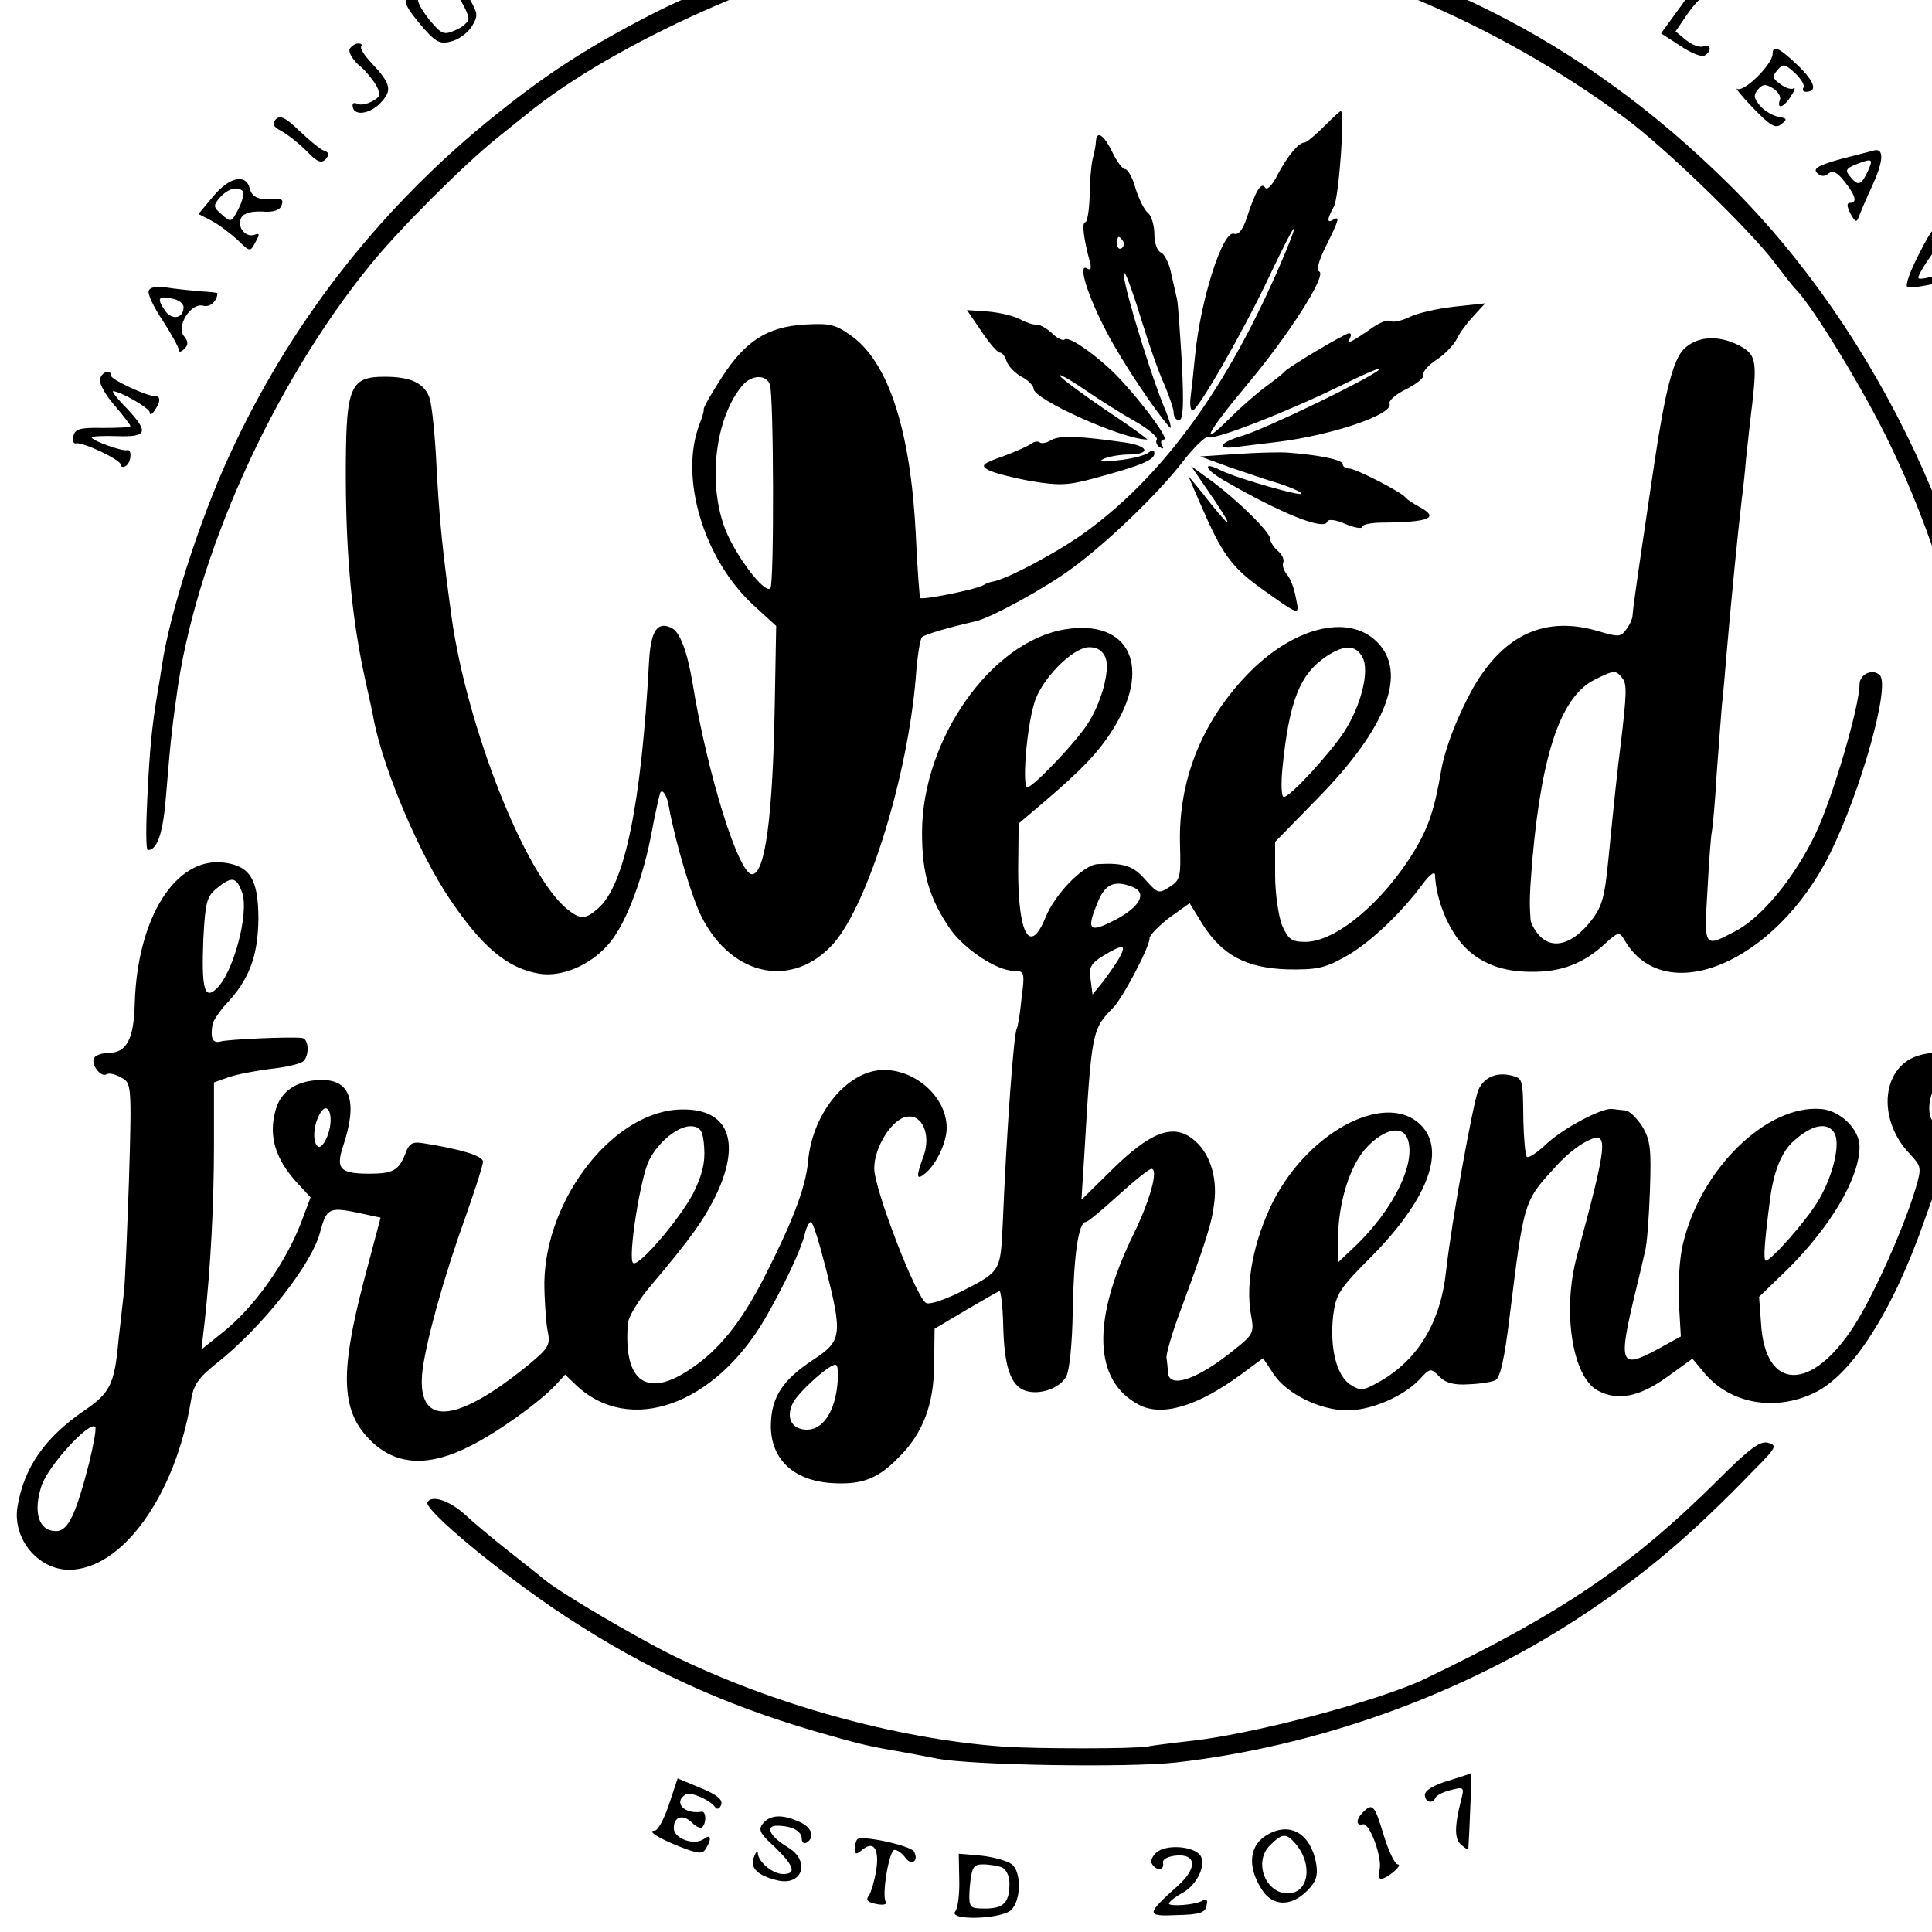 <?xml version="1.0" standalone="no"?>
<!DOCTYPE svg PUBLIC "-//W3C//DTD SVG 20010904//EN"
 "http://www.w3.org/TR/2001/REC-SVG-20010904/DTD/svg10.dtd">
<svg version="1.0" xmlns="http://www.w3.org/2000/svg"
 width="16pt" height="16pt" viewBox="0 0 16 16"
 preserveAspectRatio="xMidYMid meet">
<g transform="translate(0,16) scale(0.004,-0.004)"
fill="#000000" stroke="none">
<path d="M2083 4455 c-41 -28 -24 -112 23 -116 8 -1 20 -2 27 -3 21 -4 47 14
47 31 0 14 -2 14 -20 -2 -41 -37 -102 17 -73 64 11 18 73 28 73 12 0 -6 5 -11
10 -11 6 0 10 8 10 18 0 24 -66 29 -97 7z"/>
<path d="M2303 4401 l0 -66 48 -1 c35 -2 49 2 54 13 7 20 -4 31 -14 14 -12
-19 -64 -10 -67 13 -2 16 2 18 31 13 27 -4 33 -2 31 11 -2 12 -11 16 -29 14
-21 -3 -27 1 -27 17 0 15 6 19 25 17 14 -1 28 -6 32 -9 11 -12 23 -8 23 8 0
11 -11 15 -37 16 -21 0 -45 2 -54 4 -13 2 -16 -9 -16 -64z"/>
<path d="M1856 4434 c-32 -31 -7 -64 47 -64 35 0 43 -28 11 -36 -14 -4 -30 -2
-37 5 -15 15 -27 14 -27 -3 0 -21 47 -29 78 -13 18 9 26 19 24 32 -5 26 -6 27
-49 34 -20 3 -38 12 -41 19 -6 18 27 27 49 14 25 -16 29 -15 29 6 0 23 -62 28
-84 6z"/>
<path d="M2534 4396 c-6 -28 -12 -57 -15 -65 -2 -8 3 -16 12 -18 10 -3 15 4
16 19 2 85 8 87 43 16 14 -28 30 -51 35 -51 6 1 14 16 18 35 4 18 12 45 17 61
7 23 5 27 -11 27 -11 0 -16 -5 -13 -13 2 -7 1 -31 -4 -52 l-8 -40 -28 62 c-37
80 -49 84 -62 19z"/>
<path d="M2776 4374 c-9 -24 -8 -25 14 -12 10 7 22 9 26 5 6 -6 -5 -57 -23
-103 -3 -8 1 -14 11 -14 9 0 16 8 16 17 0 35 24 83 42 83 10 0 18 -7 18 -17 0
-15 2 -16 9 -3 14 20 8 26 -48 44 -61 20 -58 20 -65 0z"/>
<path d="M1561 4367 c-6 -6 -11 -23 -11 -37 0 -14 -4 -41 -10 -59 -11 -39 -9
-44 13 -35 9 3 13 12 10 20 -3 8 5 18 22 24 36 14 45 13 45 -5 0 -16 9 -19 26
-7 8 5 -4 25 -36 59 -35 38 -50 49 -59 40z m27 -70 c-26 -9 -27 -8 -21 27 l6
29 18 -24 c17 -23 17 -24 -3 -32z"/>
<path d="M3005 4311 c3 -6 -5 -34 -19 -63 -14 -29 -24 -53 -23 -53 1 -1 21 -9
45 -19 47 -18 62 -15 62 12 0 14 -2 14 -9 3 -14 -22 -70 4 -64 30 6 23 12 24
40 4 19 -13 22 -13 27 1 8 22 8 24 -7 18 -19 -7 -48 19 -38 34 11 17 61 -2 61
-23 0 -9 5 -13 10 -10 14 9 12 32 -2 38 -7 3 -30 13 -51 22 -22 9 -36 11 -32
6z"/>
<path d="M1360 4305 c0 -3 6 -16 14 -28 8 -12 17 -32 20 -43 6 -21 3 -20 -53
9 -33 18 -62 29 -65 26 -4 -3 4 -28 16 -55 12 -27 21 -55 20 -61 -2 -8 3 -10
13 -7 18 7 19 2 -5 49 -11 21 -18 41 -15 43 2 2 26 -9 53 -26 65 -40 79 -30
50 34 -12 27 -21 52 -20 57 1 4 -5 7 -13 7 -8 0 -15 -2 -15 -5z"/>
<path d="M3213 4212 c3 -12 -35 -92 -45 -92 -20 0 -5 -18 27 -33 50 -24 80
-21 103 8 29 37 18 71 -33 100 -44 26 -57 30 -52 17z m51 -33 c34 -16 39 -45
13 -74 -20 -21 -25 -22 -53 -12 l-31 12 19 43 c21 47 19 46 52 31z"/>
<path d="M2208 4186 c-1 -2 -53 -6 -115 -9 -61 -3 -115 -7 -120 -10 -4 -3 -35
-8 -68 -11 -33 -4 -81 -13 -107 -21 -27 -8 -48 -12 -48 -10 0 12 -281 -95
-380 -144 -149 -75 -242 -135 -365 -236 -228 -188 -408 -421 -531 -690 -61
-132 -124 -329 -139 -435 -2 -14 -6 -38 -9 -55 -12 -72 -16 -116 -21 -217 -3
-60 -3 -108 1 -108 20 0 32 36 38 116 4 49 9 107 12 129 2 22 7 54 9 70 37
287 199 648 402 897 59 73 192 206 263 263 25 20 52 42 61 49 180 147 536 306
766 342 21 3 41 8 44 10 3 2 33 6 65 9 32 4 77 8 99 11 53 6 260 6 310 0 22
-2 67 -7 100 -11 287 -30 624 -171 893 -372 84 -63 260 -234 307 -298 17 -22
36 -47 44 -55 36 -37 144 -215 194 -320 87 -179 152 -391 171 -552 3 -27 9
-69 12 -95 8 -62 8 -274 1 -338 -4 -27 -11 -83 -17 -124 -9 -63 -8 -77 5 -90
20 -20 22 -16 30 54 3 32 8 62 10 65 13 21 20 294 11 430 -26 414 -246 883
-559 1191 -304 300 -648 471 -1087 543 -19 4 -84 9 -145 12 -60 3 -115 7 -122
9 -6 2 -13 2 -15 1z"/>
<path d="M1095 4169 c-12 -18 -1 -139 12 -139 7 0 12 10 10 22 -3 28 48 61 62
39 6 -9 14 -10 25 -4 13 7 6 16 -44 50 -33 23 -62 38 -65 32z m37 -67 c-14
-10 -18 -10 -23 5 -11 31 1 46 21 26 17 -17 17 -19 2 -31z"/>
<path d="M920 4055 c-7 -9 -8 -15 -2 -15 12 0 52 -61 52 -79 0 -6 -12 -17 -26
-23 -25 -11 -29 -10 -55 21 -15 19 -26 38 -23 43 6 10 -7 10 -23 0 -8 -5 1
-21 26 -51 32 -38 41 -43 64 -37 15 3 34 17 43 30 14 23 14 27 -3 57 -42 74
-39 71 -53 54z"/>
<path d="M3503 4034 c4 -4 -9 -29 -29 -55 l-35 -48 40 -26 c22 -15 45 -24 50
-20 16 9 13 25 -2 19 -8 -3 -24 3 -36 13 l-22 18 26 38 c14 20 31 37 37 37 7
0 6 5 -2 15 -7 8 -17 15 -23 15 -6 0 -7 -3 -4 -6z"/>
<path d="M724 3899 c-3 -6 5 -21 18 -33 14 -11 30 -31 37 -43 10 -19 8 -24 -9
-33 -11 -6 -25 -8 -30 -5 -6 3 -10 2 -10 -3 0 -22 32 -20 56 3 27 28 25 40
-19 87 -14 15 -22 29 -19 32 3 3 0 6 -6 6 -6 0 -14 -5 -18 -11z"/>
<path d="M3670 3888 c-1 -22 -59 -79 -73 -72 -6 4 8 -14 32 -39 37 -38 47 -44
59 -34 13 10 12 12 -5 15 -12 2 -29 12 -38 22 -14 16 -15 23 -6 34 10 12 16
13 32 3 11 -7 17 -18 14 -24 -7 -21 9 -15 23 8 8 12 10 19 5 16 -4 -3 -17 1
-27 9 -16 11 -17 16 -6 29 12 14 15 13 36 -6 13 -12 21 -26 18 -30 -3 -5 -1
-9 5 -9 25 0 18 21 -16 54 -40 38 -53 44 -53 24z"/>
<path d="M571 3753 c-8 -9 -6 -15 11 -24 13 -7 36 -25 52 -41 22 -23 31 -27
40 -18 8 10 8 14 -3 18 -7 2 -30 21 -51 41 -29 28 -40 33 -49 24z"/>
<path d="M2741 3738 c-18 -18 -36 -33 -40 -33 -12 0 -35 -27 -56 -67 -11 -22
-22 -33 -26 -26 -8 12 -20 -8 -38 -64 -8 -24 -17 -35 -26 -32 -23 9 -70 -137
-81 -255 -3 -31 -7 -68 -9 -83 -2 -16 0 -28 4 -28 11 0 106 165 160 280 49
103 66 130 35 54 -112 -270 -247 -461 -413 -583 -58 -43 -166 -100 -195 -105
-6 -1 -15 -4 -21 -8 -13 -8 -126 -31 -130 -26 -1 1 -6 62 -9 133 -11 214 -56
352 -131 408 -36 26 -46 28 -100 25 -77 -5 -122 -34 -171 -110 -20 -31 -37
-60 -37 -65 1 -4 -4 -19 -9 -32 -42 -110 9 -279 112 -374 l47 -43 -3 -165 c-4
-230 -20 -349 -47 -349 -28 0 -93 210 -123 395 -11 66 -26 105 -42 114 -30 16
-44 -3 -48 -65 -16 -300 -51 -468 -106 -515 -26 -23 -37 -23 -64 -1 -87 71
-207 376 -239 604 -19 140 -25 199 -31 308 -3 68 -10 134 -15 147 -11 30 -39
43 -93 43 -70 0 -79 -21 -80 -178 -1 -178 11 -315 39 -444 9 -40 18 -82 20
-94 22 -105 95 -275 156 -365 68 -101 120 -144 186 -155 45 -7 102 16 140 58
35 37 70 126 90 223 9 50 19 92 20 94 5 8 14 -6 18 -30 13 -72 48 -190 68
-228 63 -124 190 -149 274 -53 71 83 152 344 169 549 3 43 9 81 13 84 5 5 51
19 112 33 33 8 144 69 198 109 74 54 181 157 232 224 23 29 45 50 50 48 11 -8
171 55 282 110 51 25 83 38 72 29 -28 -22 -231 -120 -282 -136 -51 -15 -57
-30 -10 -23 17 2 55 7 82 10 113 14 240 57 232 79 -3 6 13 20 34 30 22 11 38
24 36 30 -2 6 10 20 27 31 17 11 36 31 42 43 6 13 22 34 35 48 l24 26 -65 -7
c-36 -4 -78 -14 -93 -22 -15 -7 -32 -11 -37 -8 -6 4 -22 -2 -38 -13 -44 -31
-56 -36 -48 -24 4 7 4 12 -1 12 -8 0 -124 -69 -133 -79 -3 -4 -21 -18 -40 -32
-20 -15 -53 -44 -73 -64 -66 -66 -49 -32 32 65 87 103 170 232 152 238 -6 2
-1 22 14 52 27 54 30 64 15 55 -13 -8 -13 1 2 28 10 19 23 197 14 197 -2 0
-18 -15 -35 -32z m-1147 -534 c8 -22 9 -414 1 -422 -12 -12 -71 66 -93 121
-38 97 -21 234 36 300 19 21 48 22 56 1z"/>
<path d="M2269 3708 c0 -7 -3 -24 -7 -38 -3 -14 -6 -49 -6 -77 -1 -29 -5 -53
-9 -53 -8 0 -3 -37 10 -84 3 -12 1 -16 -6 -12 -21 13 1 -57 40 -131 32 -62
102 -166 131 -198 5 -5 0 15 -13 45 -37 93 -95 291 -80 274 4 -5 20 -49 35
-99 15 -49 36 -109 47 -132 10 -24 19 -50 19 -58 0 -8 5 -15 11 -15 9 0 10 33
6 118 -4 64 -8 124 -10 132 -2 8 -7 32 -12 53 -4 21 -14 41 -21 44 -8 3 -14
19 -14 38 0 18 -6 38 -13 44 -8 6 -19 29 -26 51 -6 22 -16 40 -22 40 -5 0 -17
16 -26 35 -17 35 -32 46 -34 23z m56 -207 c3 -5 2 -12 -3 -15 -5 -3 -9 1 -9 9
0 17 3 19 12 6z"/>
<path d="M3812 3671 c-47 -13 -59 -20 -50 -29 8 -8 15 -8 24 -1 9 7 18 2 33
-17 23 -29 27 -44 11 -44 -7 0 -6 -8 1 -22 10 -18 13 -19 17 -8 3 8 16 39 29
67 22 48 24 75 5 72 -4 -1 -35 -9 -70 -18z m55 -26 c-14 -29 -20 -31 -37 -10
-10 12 -8 16 11 24 36 14 38 13 26 -14z"/>
<path d="M441 3593 l-30 -36 27 -14 c15 -8 39 -26 54 -40 26 -25 26 -25 37 -4
9 16 9 19 -2 15 -19 -7 -38 18 -27 36 5 9 22 13 43 12 23 -2 37 3 40 13 4 10
1 14 -11 13 -36 -3 -50 3 -55 22 -8 31 -42 24 -76 -17z m62 11 c3 -4 -1 -20
-9 -36 -15 -29 -16 -29 -35 -12 -18 16 -18 18 -3 36 17 18 36 23 47 12z"/>
<path d="M3973 3474 c-18 -35 -29 -65 -24 -68 4 -3 32 1 62 8 30 7 61 10 68 8
10 -3 10 0 0 17 -7 11 -16 16 -19 12 -6 -10 -82 -33 -88 -27 -4 5 38 68 53 78
6 5 4 12 -5 21 -13 12 -19 6 -47 -49z"/>
<path d="M308 3398 c-3 -7 11 -35 29 -62 18 -28 33 -55 33 -60 0 -6 5 -5 12 2
8 8 8 15 -1 26 -17 20 14 70 40 63 14 -4 29 10 29 26 0 1 -17 3 -38 4 -20 2
-51 5 -69 8 -19 3 -33 0 -35 -7z m72 -34 c0 -22 -22 -28 -37 -9 -19 27 -16 33
12 27 14 -2 25 -10 25 -18z"/>
<path d="M2032 3314 c16 -24 33 -44 38 -44 5 0 11 -8 14 -18 4 -11 18 -25 31
-32 14 -7 25 -19 25 -25 0 -22 185 -105 235 -105 3 0 -34 27 -84 60 -50 34
-93 66 -97 72 -4 6 20 -7 52 -29 32 -22 80 -52 107 -67 26 -15 45 -32 42 -36
-3 -5 0 -12 6 -16 8 -4 9 -3 5 4 -4 7 -2 12 4 12 14 0 -68 106 -114 148 -43
39 -85 66 -92 59 -4 -3 -16 3 -27 14 -11 10 -26 18 -31 17 -6 -1 -21 4 -34 11
-13 7 -43 14 -67 16 l-43 3 30 -44z"/>
<path d="M4130 3317 c0 -8 -22 -25 -48 -38 l-48 -24 25 -42 c25 -42 44 -53 56
-33 3 6 0 10 -8 10 -8 0 -22 11 -30 24 -15 22 -15 25 -1 37 14 11 18 10 30 -5
7 -11 11 -24 7 -29 -4 -6 0 -8 11 -4 10 4 20 7 22 7 2 0 4 5 4 12 0 6 -3 8 -7
5 -12 -12 -32 27 -21 40 6 7 14 13 18 13 12 0 33 -57 25 -69 -3 -7 0 -8 9 -5
22 8 20 20 -9 71 -27 45 -35 52 -35 30z"/>
<path d="M3486 3277 c-22 -22 -39 -89 -61 -237 -3 -19 -14 -95 -25 -169 -11
-73 -20 -139 -20 -145 0 -7 -6 -20 -13 -29 -11 -16 -17 -16 -57 -4 -110 33
-196 -6 -260 -117 -32 -58 -57 -121 -66 -170 -14 -83 -27 -120 -56 -168 -65
-107 -163 -188 -225 -188 -29 0 -36 5 -49 35 -7 19 -14 65 -14 103 l0 69 88
90 c143 146 187 260 123 324 -60 60 -176 30 -271 -70 -93 -98 -140 -218 -137
-347 2 -69 1 -76 -21 -90 -23 -15 -25 -14 -51 15 -24 28 -44 35 -98 32 -30 -1
-90 -63 -109 -112 -32 -77 -56 -33 -56 100 l1 96 53 45 c76 65 110 100 139
145 86 132 39 234 -96 212 -153 -25 -296 -228 -296 -421 0 -85 15 -136 58
-199 29 -42 97 -87 132 -87 22 0 23 -3 16 -57 -3 -32 -8 -60 -10 -63 -6 -10
-21 -210 -29 -405 -5 -99 -3 -97 -92 -142 -29 -14 -58 -24 -66 -21 -20 8 -108
236 -108 279 0 44 37 103 68 107 32 5 50 -38 34 -82 -16 -43 -15 -51 4 -35 23
19 44 64 44 94 0 67 -72 127 -142 119 -71 -9 -137 -94 -145 -189 -5 -55 -34
-129 -94 -246 -46 -88 -90 -143 -146 -181 -93 -65 -143 -30 -133 92 1 14 23
50 49 80 81 96 110 136 136 191 49 107 22 173 -72 172 -139 0 -283 -181 -286
-358 0 -33 3 -76 6 -96 7 -34 5 -38 -38 -74 -154 -126 -235 -130 -220 -10 9
65 45 195 90 319 19 54 35 104 35 111 0 12 -47 26 -123 38 -23 4 -30 0 -38
-22 -13 -34 -26 -41 -74 -41 -61 0 -70 10 -55 56 31 92 16 138 -43 138 -51 0
-85 -22 -96 -61 -16 -55 -1 -104 47 -155 l25 -27 -18 -48 c-33 -88 -100 -182
-167 -234 l-41 -33 7 60 c12 112 19 239 19 366 l0 127 31 11 c17 6 56 13 86
17 30 3 60 10 67 15 14 11 13 48 -2 49 -26 3 -152 -3 -167 -7 -17 -5 -23 5
-18 35 1 7 13 25 26 40 50 52 68 101 69 178 0 82 -17 110 -71 117 -100 13
-180 -114 -185 -292 -2 -74 -17 -102 -55 -102 -13 0 -26 -5 -29 -10 -8 -13 14
-42 26 -34 5 3 18 0 30 -7 21 -11 22 -14 16 -213 -4 -110 -8 -217 -11 -236 -2
-19 -7 -63 -11 -98 -8 -87 -17 -106 -70 -142 -83 -57 -126 -119 -139 -201 -10
-65 43 -129 107 -129 109 0 219 152 252 348 5 34 15 49 53 79 95 75 199 207
215 273 13 48 19 51 74 40 l51 -11 -35 -132 c-51 -196 -47 -273 19 -334 51
-47 117 -50 201 -7 55 27 143 90 177 126 l20 22 23 -22 c110 -104 286 -42 391
138 39 68 73 139 82 174 3 14 9 26 13 26 4 0 17 -42 30 -93 36 -142 34 -153
-25 -192 -64 -42 -87 -78 -88 -135 -1 -73 50 -119 136 -121 55 -2 87 11 128
53 51 50 74 111 74 195 l1 72 64 38 c36 21 67 39 70 40 3 2 7 -30 8 -70 2 -86
15 -125 45 -136 28 -10 70 3 85 28 7 11 13 68 14 137 2 115 12 184 27 184 4 0
34 25 67 55 33 30 64 55 69 55 15 0 -3 -66 -38 -137 -86 -177 -82 -301 11
-351 48 -26 122 -4 212 62 l46 34 22 -33 c27 -41 96 -75 153 -75 49 0 116 29
149 64 22 24 23 24 41 6 14 -14 31 -18 62 -16 24 1 49 5 55 9 9 6 18 44 28
127 31 249 29 242 99 318 17 19 43 40 59 48 49 26 47 5 -18 -236 -31 -113 -10
-251 43 -279 41 -22 86 -13 142 27 l54 39 25 -30 c53 -63 145 -80 227 -41 78
37 163 169 229 359 16 44 29 81 29 82 2 3 105 -22 109 -27 3 -3 -5 -47 -19
-99 -13 -51 -26 -103 -28 -115 -3 -11 -9 -34 -14 -51 -21 -70 11 -175 64 -210
62 -40 154 -28 222 31 52 44 85 107 116 222 13 48 27 94 31 103 4 10 0 19 -9
22 -20 8 -19 8 -50 -96 -34 -117 -64 -175 -106 -203 -46 -32 -85 -31 -106 1
-15 23 -15 34 -5 98 7 39 37 146 66 238 30 91 55 171 55 177 0 16 -32 27 -98
36 -49 6 -53 5 -62 -18 -5 -14 -18 -30 -30 -36 -22 -12 -88 -6 -103 9 -5 5 -1
31 9 59 30 83 -7 137 -79 118 -81 -20 -93 -132 -23 -205 24 -26 25 -28 12 -72
-25 -83 -86 -219 -126 -282 -89 -140 -186 -138 -194 4 l-4 54 61 59 c88 88
147 188 147 252 0 36 -40 75 -80 78 -113 9 -250 -125 -286 -281 -7 -29 -10
-84 -8 -121 l4 -69 -51 -28 c-75 -40 -79 -29 -43 120 8 33 17 71 20 85 4 14 8
70 10 125 3 86 1 105 -16 133 -11 17 -27 33 -35 33 -8 1 -21 2 -27 3 -21 3
-102 -40 -137 -73 -19 -18 -36 -29 -40 -26 -3 4 -6 36 -7 73 -1 89 -1 89 -24
95 -31 8 -57 -3 -69 -29 -11 -26 -55 -269 -67 -375 -11 -106 -58 -184 -137
-229 -35 -20 -40 -20 -61 -7 -29 19 -43 76 -36 142 6 46 12 56 81 125 112 114
151 213 105 266 -68 79 -233 -3 -310 -153 -40 -80 -58 -170 -46 -235 7 -37 5
-41 -34 -72 -76 -62 -135 -82 -138 -48 0 9 -2 24 -3 32 0 8 10 44 23 80 61
165 71 198 76 240 7 56 -11 107 -46 133 -41 31 -88 12 -166 -65 l-63 -62 6 94
c15 256 16 259 60 304 19 19 75 125 75 143 0 7 19 26 41 43 l42 30 27 -44 c41
-64 90 -90 175 -93 59 -1 77 2 118 25 49 26 116 89 162 151 14 19 25 28 26 20
2 -51 27 -113 60 -148 33 -35 79 -53 138 -53 63 -1 110 17 155 59 25 23 29 24
38 9 82 -147 314 -51 427 177 64 130 125 347 103 369 -15 15 -42 2 -42 -19 0
-45 -56 -236 -91 -309 -44 -92 -113 -176 -170 -204 -61 -32 -61 -31 -54 85 3
57 7 112 9 122 2 10 7 63 10 118 4 55 9 120 11 145 3 25 7 74 10 110 9 104 23
248 31 315 3 22 7 60 9 85 3 25 8 77 13 115 10 89 7 102 -28 120 -43 22 -87
19 -114 -8z m-1197 -639 c10 -27 -10 -97 -40 -141 -29 -42 -111 -127 -122
-127 -11 0 -2 120 14 173 13 49 80 117 114 117 17 0 28 -7 34 -22z m532 1 c15
-28 -3 -100 -38 -154 -31 -47 -112 -135 -125 -135 -5 0 -6 26 -3 58 14 141 36
196 91 233 38 25 61 24 75 -2z m537 -42 c11 -12 10 -33 -3 -142 -6 -46 -12
-103 -25 -234 -8 -81 -13 -99 -38 -130 -36 -45 -76 -57 -103 -30 -10 10 -19
26 -20 34 -3 39 -2 55 4 130 20 220 60 334 129 368 40 20 43 20 56 4z m-2857
-444 c16 -43 -19 -172 -55 -202 -23 -20 -29 4 -25 105 4 76 7 88 28 105 31 25
40 24 52 -8z m1843 11 c32 -12 17 -41 -34 -68 -56 -29 -62 -23 -36 39 15 35
34 43 70 29z m-26 -146 c-7 -13 -23 -35 -34 -50 l-22 -27 -4 31 c-4 25 0 33
26 49 41 25 49 24 34 -3z m1702 -314 c-12 -35 -14 -37 -22 -19 -12 27 8 83 23
68 8 -8 8 -22 -1 -49z m-3341 -53 c-6 -17 -15 -28 -20 -25 -12 7 -11 41 2 66
17 33 32 -1 18 -41z m779 -28 c2 -30 -4 -56 -23 -94 -28 -53 -112 -152 -124
-144 -12 7 15 179 33 213 20 40 64 74 90 70 17 -2 22 -11 24 -45z m2340 31
c13 -22 -3 -89 -33 -139 -23 -40 -98 -125 -109 -125 -6 0 -2 46 9 129 7 55 24
97 48 118 38 35 71 41 85 17z m-883 -14 c16 -49 -29 -141 -104 -215 l-41 -39
0 44 c0 80 25 159 61 196 37 38 74 45 84 14z m-1181 -504 c-5 -58 -30 -96 -63
-96 -32 0 -45 25 -29 56 13 24 80 84 89 78 4 -2 5 -19 3 -38z m-1549 -163
c-28 -109 -44 -143 -69 -143 -36 0 -48 39 -30 94 14 42 99 134 111 122 3 -3
-3 -35 -12 -73z"/>
<path d="M207 3216 c-3 -8 10 -32 29 -54 19 -22 34 -42 34 -44 0 -3 -26 -4
-57 -4 -47 1 -58 -2 -61 -17 -2 -10 0 -16 5 -15 13 4 93 -34 93 -44 0 -5 5 -6
10 -3 12 7 14 36 3 33 -10 -3 -73 20 -73 26 0 3 24 4 53 3 62 -2 66 8 19 58
-19 19 -31 35 -28 35 15 0 76 -35 76 -44 0 -6 5 -4 10 4 13 19 13 30 0 30 -17
0 -90 34 -90 42 0 14 -18 9 -23 -6z"/>
<path d="M4201 3097 c-6 -8 -10 -31 -8 -52 3 -46 -17 -57 -31 -17 -7 21 -7 33
1 41 8 8 5 11 -10 11 -19 0 -20 -4 -13 -36 12 -51 31 -69 60 -54 16 8 21 20
20 43 -3 47 -1 57 10 57 16 0 29 -43 18 -57 -8 -10 -5 -13 9 -13 17 0 19 5 15
28 -9 51 -47 77 -71 49z"/>
<path d="M2177 3089 c-10 -6 -21 -8 -24 -5 -4 3 -11 2 -17 -2 -6 -5 -33 -17
-60 -27 -43 -15 -46 -19 -30 -28 11 -6 50 -16 88 -23 61 -10 78 -9 136 7 93
25 120 37 120 50 0 8 -4 8 -12 2 -7 -6 -35 -13 -63 -16 -32 -4 -43 -3 -30 3
11 5 35 9 53 9 46 1 40 18 -10 25 -90 13 -134 15 -151 5z"/>
<path d="M2560 3060 l-75 -5 60 -22 c33 -11 78 -27 100 -33 22 -7 44 -16 49
-21 13 -11 -132 30 -166 47 -39 20 -35 3 5 -20 121 -70 209 -105 215 -86 2 6
18 4 38 -5 19 -8 34 -10 34 -6 0 5 19 9 43 9 98 1 118 10 75 33 -13 7 -25 15
-28 19 -8 11 -103 60 -117 60 -7 0 -13 4 -13 9 0 9 -48 19 -115 24 -16 1 -64
0 -105 -3z"/>
<path d="M2514 2965 c45 -67 33 -60 -26 16 l-28 34 26 -60 c43 -100 63 -128
122 -171 84 -60 83 -60 75 -22 -3 18 -11 40 -18 48 -7 8 -11 20 -8 26 2 6 -3
17 -12 24 -8 7 -15 18 -15 24 0 14 -68 81 -124 122 l-40 29 48 -70z"/>
<path d="M3557 936 c-179 -178 -324 -276 -607 -412 -96 -46 -361 -116 -490
-129 -36 -4 -74 -9 -85 -11 -25 -5 -234 -5 -300 0 -220 16 -478 88 -685 190
-78 39 -231 129 -262 155 -7 6 -40 32 -73 58 -33 26 -75 61 -93 78 -33 29 -68
40 -77 25 -9 -15 157 -152 285 -236 166 -109 325 -182 516 -238 90 -26 110
-31 169 -41 17 -3 55 -10 85 -16 74 -14 395 -19 495 -8 291 33 587 139 830
297 136 89 232 169 368 310 45 45 47 50 27 55 -16 4 -38 -12 -103 -77z"/>
<path d="M2998 313 c-28 -8 -48 -20 -48 -29 0 -15 16 -20 22 -6 2 5 16 12 32
16 27 7 28 6 21 -21 -14 -55 -14 -82 1 -93 8 -7 14 -11 14 -9 3 47 7 159 6
158 -1 -1 -22 -8 -48 -16z"/>
<path d="M1385 264 c-10 -30 -23 -54 -29 -54 -18 0 7 -16 53 -34 36 -14 46
-15 52 -4 13 20 11 32 -3 21 -20 -15 -63 0 -63 22 0 24 19 30 38 11 8 -8 17
-12 21 -9 9 9 8 33 -1 32 -37 -6 -60 20 -33 36 10 6 51 -12 61 -27 3 -5 9 -3
12 5 4 11 -8 21 -42 35 l-48 20 -18 -54z"/>
<path d="M2822 248 c-15 -15 -15 -29 0 -25 14 3 41 -71 34 -95 -2 -10 -1 -18
3 -18 12 0 47 29 35 30 -6 0 -19 27 -29 60 -19 63 -23 68 -43 48z"/>
<path d="M1580 225 c-11 -13 -7 -21 24 -49 40 -39 46 -56 17 -56 -21 0 -51 25
-52 43 0 7 -4 3 -8 -8 -9 -22 7 -38 48 -48 53 -13 70 41 21 69 -36 22 -47 44
-21 44 30 0 51 -11 51 -27 0 -8 5 -11 10 -8 18 11 11 32 -15 43 -35 16 -60 15
-75 -3z"/>
<path d="M2627 203 c-41 -21 -46 -67 -14 -116 22 -34 60 -35 93 -2 19 19 23
31 19 57 -11 60 -52 86 -98 61z m55 -20 c37 -43 28 -103 -16 -103 -46 0 -71
65 -37 99 26 26 34 26 53 4z"/>
<path d="M1775 192 c-3 -3 -5 -12 -5 -20 0 -12 3 -12 15 -2 24 20 36 2 29 -43
-4 -23 -11 -47 -16 -53 -6 -8 0 -13 16 -16 14 -3 23 -1 20 4 -9 14 7 108 18
108 6 0 16 -7 23 -17 13 -17 28 -5 17 14 -8 12 -108 34 -117 25z"/>
<path d="M2396 166 c-10 -8 -15 -19 -11 -25 9 -15 26 -14 23 2 -2 7 9 13 25
15 44 5 47 -25 6 -62 -67 -60 -67 -64 -2 -61 47 1 59 5 61 20 3 11 0 15 -8 10
-14 -9 -70 -13 -70 -6 0 3 13 14 30 23 30 17 50 62 33 79 -17 17 -67 20 -87 5z"/>
<path d="M1986 109 c1 -30 -3 -60 -8 -66 -17 -20 96 -17 116 3 20 20 21 78 1
94 -9 7 -37 15 -63 18 l-47 4 1 -53z m88 25 c9 -4 16 -18 16 -33 0 -44 -14
-55 -65 -52 -18 1 -20 7 -17 46 4 39 7 45 27 45 13 0 30 -3 39 -6z"/>
</g>
</svg>
